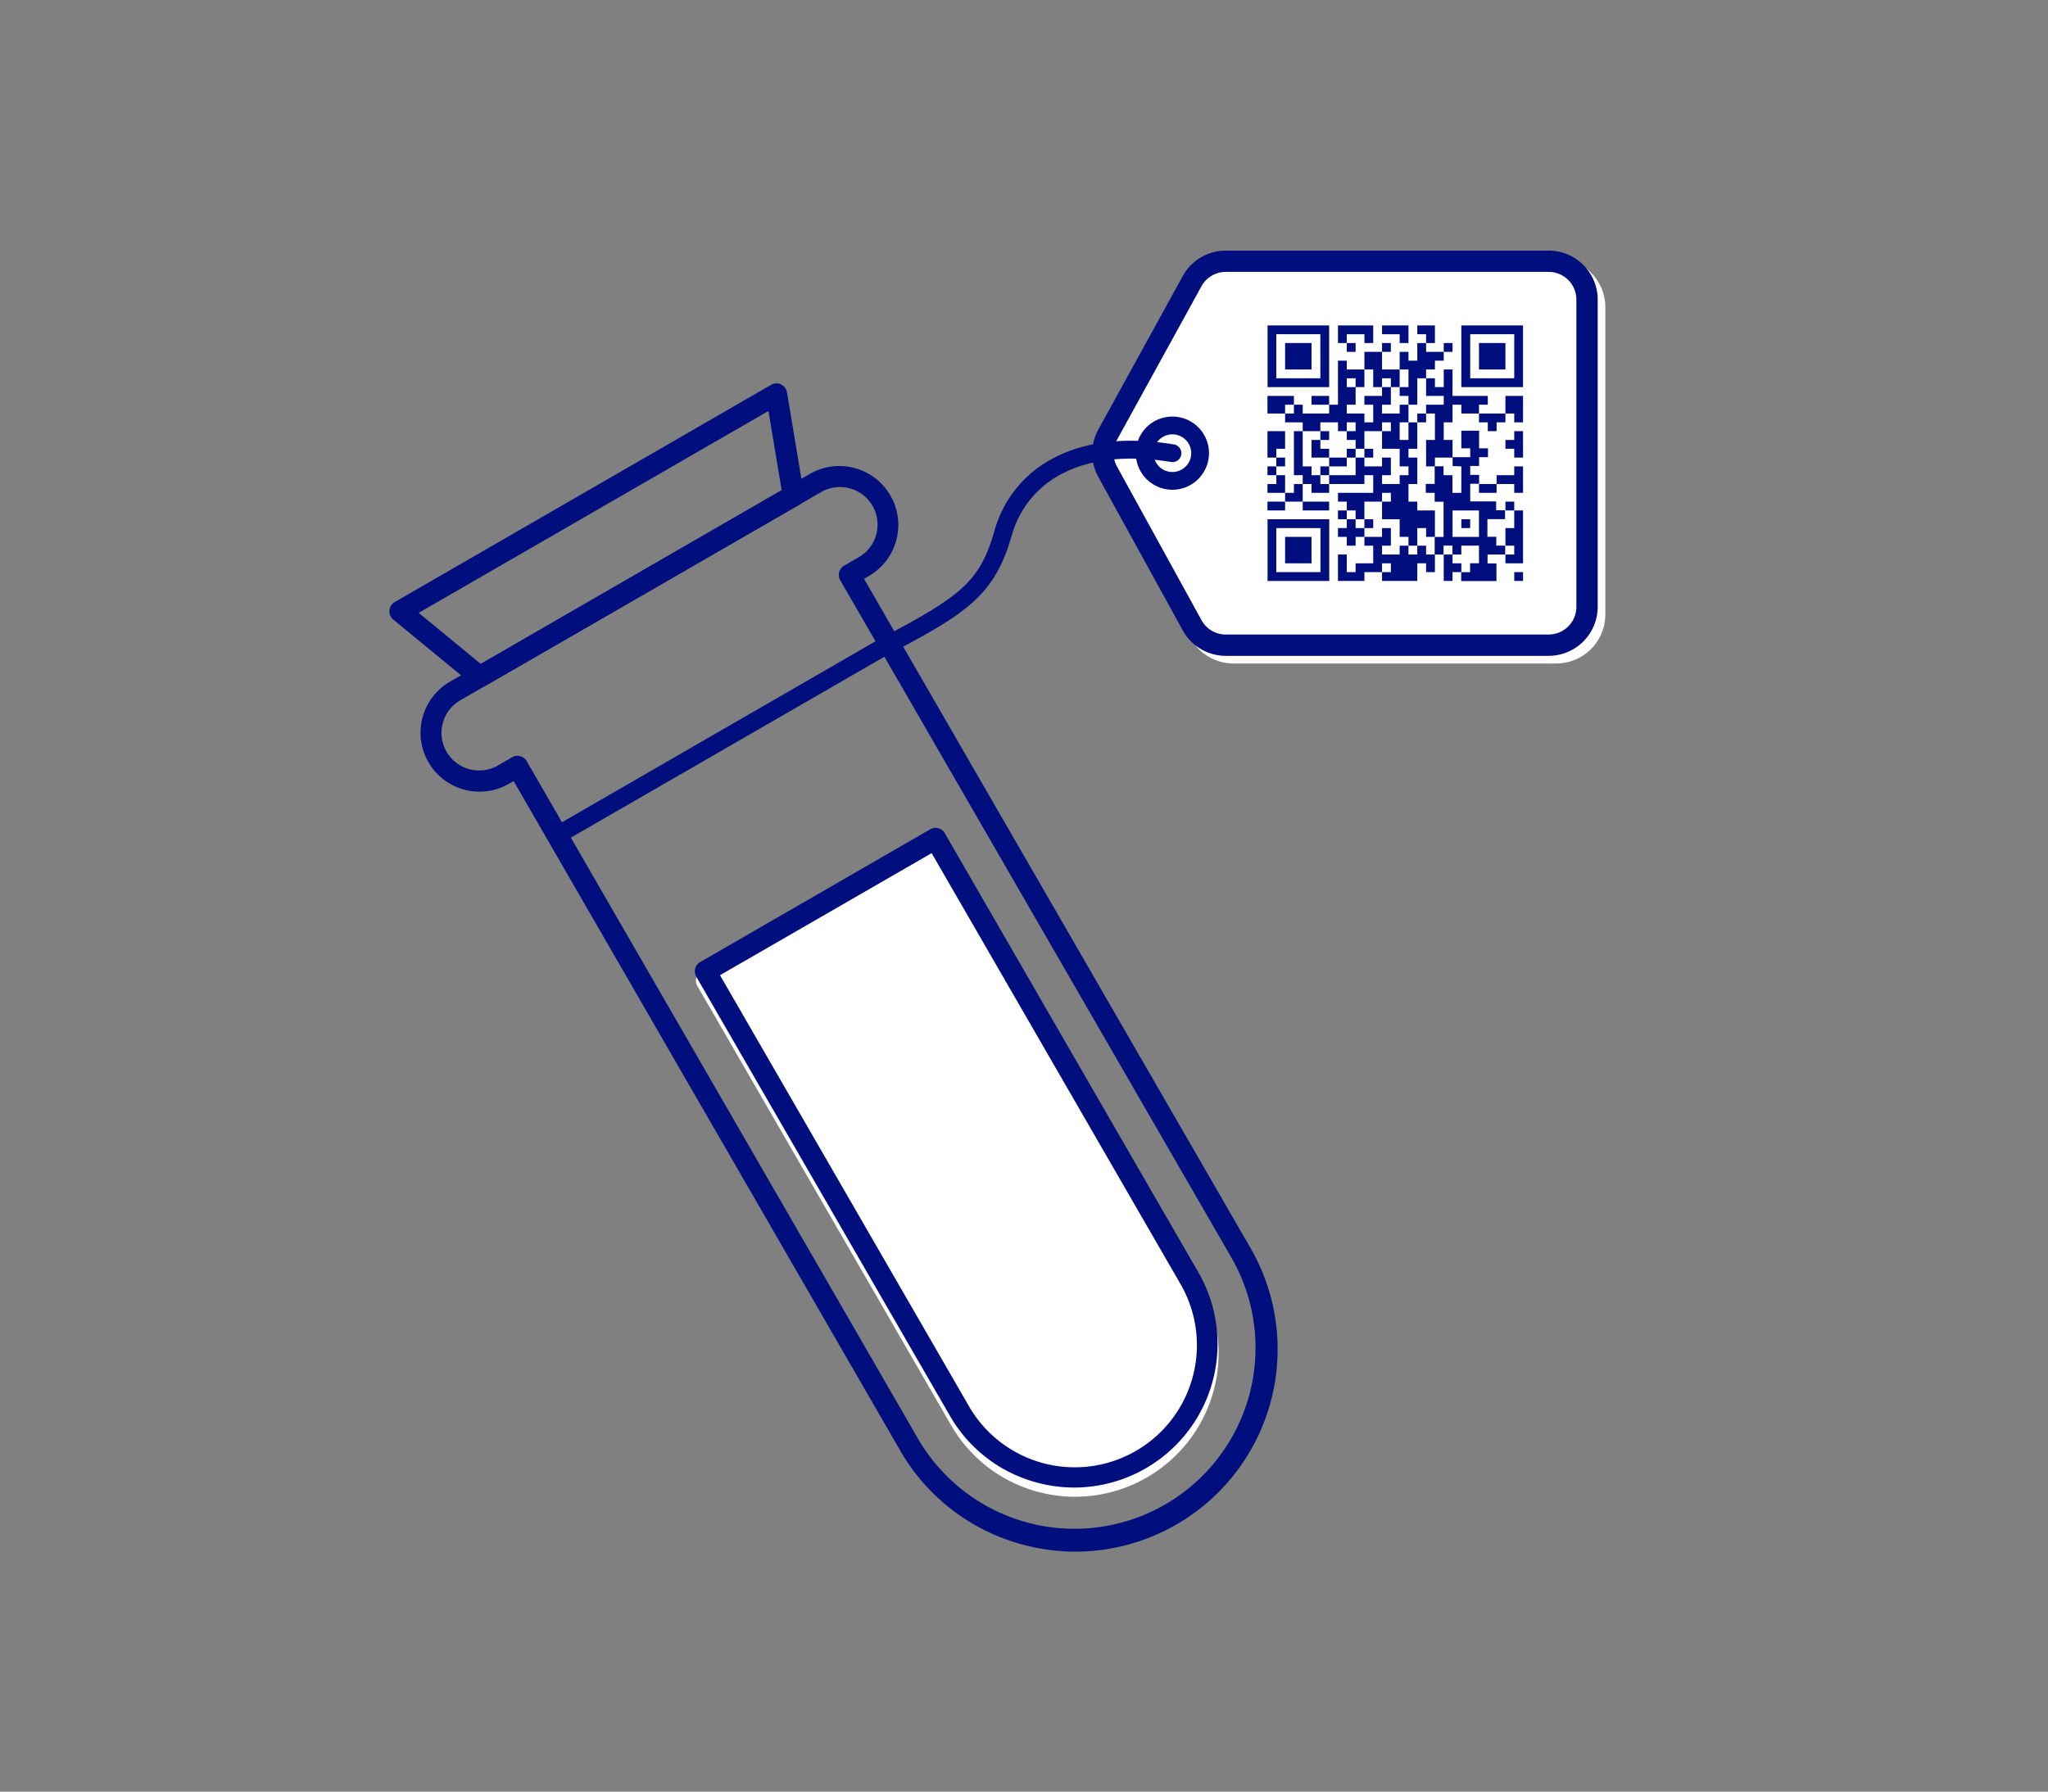 <svg id="OUTLINES" xmlns="http://www.w3.org/2000/svg" viewBox="0 0 1152 1008"><rect x="0" y="0" width="1152" height="1008" fill="#808080" stroke="none"/><defs><style>.cls-1{fill:#fff;}.cls-2{fill:#000f7d;}</style></defs><title>pseudo-anonymous-data</title><path class="cls-1" d="M477.43,490.21H626.85a0,0,0,0,1,0,0V775.5a74.71,74.71,0,0,1-74.71,74.71h0a74.71,74.71,0,0,1-74.71-74.71V490.21a0,0,0,0,1,0,0Z" transform="translate(-261.13 365.86) rotate(-30)"/><path class="cls-1" d="M604.92,842.14a81.27,81.27,0,0,1-21-2.78,80.18,80.18,0,0,1-49-37.61L392.24,554.68a6,6,0,0,1,2.2-8.19l129.4-74.71A6,6,0,0,1,532,474L674.68,721a80.77,80.77,0,0,1-69.76,121.1ZM405.64,553.88,545.28,795.75a68.71,68.71,0,0,0,119-68.71L524.65,485.17Z"/><path class="cls-1" d="M627.38,269.72l47.52,86.39a21.61,21.61,0,0,0,18.93,11.19H875.45A21.6,21.6,0,0,0,897,345.7V172.9a21.6,21.6,0,0,0-21.6-21.6H693.82A21.63,21.63,0,0,0,674.9,162.5l-47.52,86.4A21.63,21.63,0,0,0,627.38,269.72Z"/><path class="cls-1" d="M875.45,373.3H693.83A27.6,27.6,0,0,1,669.64,359l-47.51-86.39h0a27.47,27.47,0,0,1,0-26.6l47.51-86.4a27.62,27.62,0,0,1,24.18-14.3H875.44A27.59,27.59,0,0,1,903,172.9V345.7A27.63,27.63,0,0,1,875.45,373.3ZM632.64,266.82l47.52,86.4a15.61,15.61,0,0,0,13.67,8.08H875.45A15.61,15.61,0,0,0,891,345.7V172.9a15.59,15.59,0,0,0-15.6-15.6H693.83a15.62,15.62,0,0,0-13.67,8.09l-47.52,86.39A15.51,15.51,0,0,0,632.64,266.82Z"/><path class="cls-2" d="M822,183.09v34.7h34.7v-34.7ZM851.76,193v19.83H827V188.05h24.79Z"/><polygon class="cls-2" points="722.87 197.96 722.87 202.92 722.87 207.88 737.74 207.88 737.74 202.92 737.74 197.96 737.74 193 722.87 193 722.87 197.96"/><polygon class="cls-2" points="846.8 202.92 846.8 197.96 846.8 193 831.93 193 831.93 197.96 831.93 202.92 831.93 207.88 846.8 207.88 846.8 202.92"/><path class="cls-2" d="M747.65,212.83V183.09H713v34.7h34.7Zm-29.74,0V188.05H742.7v24.78Z"/><path class="cls-2" d="M713,297.11v29.74h34.7v-34.7H713Zm29.75,0v24.78H717.91V297.11Z"/><polygon class="cls-2" points="737.74 311.98 737.74 307.02 737.74 302.06 722.87 302.06 722.87 307.02 722.87 311.98 722.87 316.93 737.74 316.93 737.74 311.98"/><polygon class="cls-2" points="757.57 188.05 767.48 188.05 767.48 193 772.44 193 772.44 183.09 752.61 183.09 752.61 193 757.57 193 757.57 188.05 757.57 188.05"/><polygon class="cls-2" points="787.31 193 792.27 193 792.27 183.09 777.4 183.09 777.4 188.05 787.31 188.05 787.31 193 787.31 193"/><polygon class="cls-2" points="807.14 188.05 807.14 183.09 797.23 183.09 797.23 188.05 802.18 188.05 802.18 193 807.14 193 807.14 188.05 807.14 188.05"/><polygon class="cls-2" points="762.53 197.96 762.53 193 757.57 193 757.57 197.96 762.53 197.96 762.53 197.96"/><polygon class="cls-2" points="782.36 193 777.4 193 777.4 197.96 782.36 197.96 782.36 193 782.36 193"/><polygon class="cls-2" points="817.05 193 812.1 193 812.1 197.96 817.05 197.96 817.05 193 817.05 193"/><polygon class="cls-2" points="772.44 212.83 772.44 217.79 777.4 217.79 777.4 212.83 782.36 212.83 782.36 217.79 787.31 217.79 787.31 207.88 777.4 207.88 777.4 197.96 767.48 197.96 767.48 207.88 772.44 207.88 772.44 212.83 772.44 212.83"/><polygon class="cls-2" points="792.27 212.83 792.27 217.79 787.31 217.79 787.31 222.75 792.27 222.75 792.27 227.7 797.23 227.7 797.23 212.83 802.18 212.83 802.18 207.88 807.14 207.88 807.14 202.92 812.1 202.92 812.1 197.96 802.18 197.96 802.18 193 797.23 193 797.23 202.92 792.27 202.92 792.27 197.96 787.31 197.96 787.31 207.88 792.27 207.88 792.27 212.83 792.27 212.83"/><polygon class="cls-2" points="727.83 227.7 727.83 222.75 712.95 222.75 712.95 232.66 722.87 232.66 722.87 227.7 727.83 227.7 727.83 227.7"/><polygon class="cls-2" points="737.74 222.75 737.74 227.7 747.65 227.7 747.65 222.75 737.74 222.75 737.74 222.75"/><polygon class="cls-2" points="836.88 227.7 836.88 222.75 817.05 222.75 817.05 207.88 812.1 207.88 812.1 217.79 807.14 217.79 807.14 212.83 802.18 212.83 802.18 222.75 812.1 222.75 812.1 227.7 802.18 227.7 802.18 232.66 807.14 232.66 807.14 247.53 802.18 247.53 802.18 262.4 807.14 262.4 807.14 257.45 817.05 257.45 817.05 247.53 812.1 247.53 812.1 237.62 817.05 237.62 817.05 227.7 822.01 227.7 822.01 232.66 831.93 232.66 831.93 227.7 836.88 227.7 836.88 227.7"/><polygon class="cls-2" points="846.8 227.7 846.8 232.66 851.76 232.66 851.76 237.62 856.71 237.62 856.71 222.75 846.8 222.75 846.8 227.7 846.8 227.7"/><polygon class="cls-2" points="797.23 237.62 802.18 237.62 802.18 232.66 797.23 232.66 797.23 237.62 797.23 237.62"/><polygon class="cls-2" points="831.93 237.62 836.88 237.62 836.88 242.58 841.84 242.58 841.84 237.62 846.8 237.62 846.8 232.66 831.93 232.66 831.93 237.62 831.93 237.62"/><polygon class="cls-2" points="747.65 247.53 747.65 242.58 742.7 242.58 742.7 247.53 747.65 247.53 747.65 247.53"/><polygon class="cls-2" points="851.76 247.53 846.8 247.53 846.8 252.49 851.76 252.49 851.76 257.45 856.71 257.45 856.71 242.58 851.76 242.58 851.76 247.53 851.76 247.53"/><polygon class="cls-2" points="722.87 252.49 722.87 242.58 712.95 242.58 712.95 257.45 717.91 257.45 717.91 252.49 722.87 252.49 722.87 252.49"/><polygon class="cls-2" points="742.7 252.49 742.7 247.53 737.74 247.53 737.74 257.45 747.65 257.45 747.65 252.49 742.7 252.49 742.7 252.49"/><polygon class="cls-2" points="757.57 257.45 762.53 257.45 762.53 252.49 757.57 252.49 757.57 257.45 757.57 257.45"/><polygon class="cls-2" points="772.44 257.45 772.44 252.49 767.48 252.49 767.48 257.45 772.44 257.45 772.44 257.45"/><polygon class="cls-2" points="722.87 257.45 717.91 257.45 717.91 262.4 722.87 262.4 722.87 257.45 722.87 257.45"/><polygon class="cls-2" points="757.57 257.45 747.65 257.45 747.65 262.4 757.57 262.4 757.57 257.45 757.57 257.45"/><path class="cls-2" d="M822,262.4v14.88h-5v-9.92h-5v-5h-5v9.92h-5v5h5v5h5v19.83h-5V312h5v-5h5v5h5v-5h9.92v9.91h-5v5h-5v5h19.83v-9.92h-5V312h9.92v-5h-5v-5h-5v-9.91h9.92v-5h-5v-5H827v-9.91h5v-5h-5v-5h5v-4.95h5v-5h-5v-9.91H822v9.91h5v5h-9.91v4.95Zm9.92,24.79v14.87H817.06V287.19Z"/><polygon class="cls-2" points="712.95 262.4 712.95 267.36 717.91 267.36 717.91 262.4 712.95 262.4 712.95 262.4"/><polygon class="cls-2" points="742.7 262.4 742.7 267.36 747.65 267.36 747.65 262.4 742.7 262.4 742.7 262.4"/><polygon class="cls-2" points="722.87 267.36 717.91 267.36 717.91 272.32 712.95 272.32 712.95 277.28 722.87 277.28 722.87 267.36 722.87 267.36"/><polygon class="cls-2" points="742.7 267.36 737.74 267.36 737.74 262.4 732.78 262.4 732.78 242.58 727.83 242.58 727.83 267.36 732.78 267.36 732.78 272.32 737.74 272.32 737.74 277.28 747.65 277.28 747.65 272.32 742.7 272.32 742.7 267.36 742.7 267.36"/><polygon class="cls-2" points="727.83 277.28 722.87 277.28 722.87 282.23 732.78 282.23 732.78 272.32 727.83 272.32 727.83 277.28 727.83 277.28"/><polygon class="cls-2" points="841.84 277.28 841.84 272.32 831.93 272.32 831.93 277.28 841.84 277.28 841.84 277.28"/><polygon class="cls-2" points="851.76 277.28 856.71 277.28 856.71 262.4 851.76 262.4 851.76 267.36 841.84 267.36 841.84 272.32 851.76 272.32 851.76 277.28 851.76 277.28"/><polygon class="cls-2" points="712.95 287.19 722.87 287.19 722.87 282.23 712.95 282.23 712.95 287.19 712.95 287.19"/><polygon class="cls-2" points="747.65 287.19 747.65 282.23 732.78 282.23 732.78 287.19 747.65 287.19 747.65 287.19"/><polygon class="cls-2" points="851.76 282.23 846.8 282.23 846.8 287.19 851.76 287.19 851.76 282.23 851.76 282.23"/><polygon class="cls-2" points="752.61 287.19 752.61 292.15 757.57 292.15 757.57 287.19 752.61 287.19 752.61 287.19"/><polygon class="cls-2" points="762.53 292.15 767.48 292.15 767.48 282.23 777.4 282.23 777.4 277.28 782.36 277.28 782.36 282.23 777.4 282.23 777.4 292.15 787.31 292.15 787.31 302.06 792.27 302.06 792.27 307.02 797.23 307.02 797.23 297.11 802.18 297.11 802.18 302.06 807.14 302.06 807.14 287.19 797.23 287.19 797.23 282.23 792.27 282.23 792.27 272.32 797.23 272.32 797.23 257.45 792.27 257.45 792.27 252.49 797.23 252.49 797.23 237.62 792.27 237.62 792.27 247.53 787.31 247.53 787.31 237.62 792.27 237.62 792.27 227.7 787.31 227.7 787.31 232.66 777.4 232.66 777.4 227.7 782.36 227.7 782.36 217.79 777.4 217.79 777.4 222.75 767.48 222.75 767.48 227.7 772.44 227.7 772.44 237.62 767.48 237.62 767.48 232.66 757.57 232.66 757.57 227.7 762.53 227.7 762.53 217.79 757.57 217.79 757.57 212.83 762.53 212.83 762.53 217.79 767.48 217.79 767.48 207.88 757.57 207.88 757.57 202.92 752.61 202.92 752.61 227.7 747.65 227.7 747.65 232.66 732.78 232.66 732.78 227.7 727.83 227.7 727.83 232.66 722.87 232.66 722.87 237.62 732.78 237.62 732.78 242.58 742.7 242.58 742.7 237.62 752.61 237.62 752.61 242.58 757.57 242.58 757.57 237.62 762.53 237.62 762.53 242.58 757.57 242.58 757.57 247.53 762.53 247.53 762.53 252.49 767.48 252.49 767.48 242.58 777.4 242.58 777.4 237.62 782.36 237.62 782.36 242.58 777.4 242.58 777.4 252.49 787.31 252.49 787.31 262.4 792.27 262.4 792.27 267.36 787.31 267.36 787.31 272.32 777.4 272.32 777.4 267.36 782.36 267.36 782.36 257.45 777.4 257.45 777.4 262.4 767.48 262.4 767.48 257.45 762.53 257.45 762.53 267.36 747.65 267.36 747.65 272.32 767.48 272.32 767.48 267.36 772.44 267.36 772.44 277.28 752.61 277.28 752.61 282.23 757.57 282.23 757.57 287.19 762.53 287.19 762.53 292.15 762.53 292.15"/><polygon class="cls-2" points="772.44 297.11 772.44 292.15 767.48 292.15 767.48 297.11 772.44 297.11 772.44 297.11"/><polygon class="cls-2" points="826.97 292.15 822.01 292.15 822.01 297.11 826.97 297.11 826.97 292.15 826.97 292.15"/><polygon class="cls-2" points="851.76 297.11 846.8 297.11 846.8 307.02 851.76 307.02 851.76 311.98 846.8 311.98 846.8 316.93 856.71 316.93 856.71 287.19 851.76 287.19 851.76 297.11 851.76 297.11"/><polygon class="cls-2" points="762.53 297.11 762.53 292.15 757.57 292.15 757.57 297.11 752.61 297.11 752.61 302.06 757.57 302.06 757.57 307.02 762.53 307.02 762.53 302.06 767.48 302.06 767.48 297.11 762.53 297.11 762.53 297.11"/><polygon class="cls-2" points="802.18 307.02 797.23 307.02 797.23 311.98 792.27 311.98 792.27 307.02 787.31 307.02 787.31 311.98 777.4 311.98 777.4 307.02 782.36 307.02 782.36 297.11 777.4 297.11 777.4 302.06 767.48 302.06 767.48 307.02 772.44 307.02 772.44 316.93 762.53 316.93 762.53 321.89 757.57 321.89 757.57 311.98 752.61 311.98 752.61 326.85 767.48 326.85 767.48 321.89 777.4 321.89 777.4 316.93 782.36 316.93 782.36 321.89 777.4 321.89 777.4 326.85 797.23 326.85 797.23 316.93 802.18 316.93 802.18 321.89 807.14 321.89 807.14 311.98 802.18 311.98 802.18 307.02 802.18 307.02"/><polygon class="cls-2" points="817.05 316.93 817.05 311.98 812.1 311.98 812.1 326.85 817.05 326.85 817.05 321.89 822.01 321.89 822.01 316.93 817.05 316.93 817.05 316.93"/><polygon class="cls-2" points="851.76 326.85 856.71 326.85 856.71 321.89 851.76 321.89 851.76 326.85 851.76 326.85"/><path class="cls-2" d="M871.11,369H689.49a27.6,27.6,0,0,1-24.18-14.3l-47.52-86.39a27.49,27.49,0,0,1,0-26.61l47.52-86.39A27.6,27.6,0,0,1,689.49,141H871.11a27.59,27.59,0,0,1,27.6,27.6v172.8A27.63,27.63,0,0,1,871.11,369ZM628.31,262.49l47.52,86.4A15.6,15.6,0,0,0,689.49,357H871.11a15.61,15.61,0,0,0,15.6-15.6V168.57a15.6,15.6,0,0,0-15.6-15.6H689.49a15.6,15.6,0,0,0-13.66,8.08l-47.52,86.4A15.51,15.51,0,0,0,628.31,262.49Z"/><path class="cls-2" d="M659.48,275.55A20.59,20.59,0,1,1,680.06,255,20.61,20.61,0,0,1,659.48,275.55Zm0-31.17A10.59,10.59,0,1,0,670.06,255,10.6,10.6,0,0,0,659.48,244.38Z"/><path class="cls-2" d="M605.08,873a114.27,114.27,0,0,1-29.64-3.93,113,113,0,0,1-69.11-53L288.91,439.46l-2.82,1.63a33.17,33.17,0,0,1-33.17-57.45l202.63-117,3,5.19-3-5.19a33.16,33.16,0,0,1,33.17,57.44L486,325.66,703.45,702.24A113.89,113.89,0,0,1,605.08,873Zm-314-447.74a5.85,5.85,0,0,1,1.55.21,6,6,0,0,1,3.64,2.79L516.73,810.05A101.81,101.81,0,0,0,693.06,708.24L472.63,326.46a6,6,0,0,1,2.2-8.2l7.89-4.55a21.17,21.17,0,1,0-21.17-36.66h0L258.92,394a21.17,21.17,0,0,0,21.17,36.67l8-4.63A6,6,0,0,1,291.11,425.26Z"/><path class="cls-2" d="M269.82,386.81a6,6,0,0,1-3.81-1.36L221.2,348.58a6,6,0,0,1,.81-9.83L433.76,216.5a6,6,0,0,1,8.91,4.21L452.2,278a6,6,0,0,1-2.92,6.18L272.82,386A6,6,0,0,1,269.82,386.81Zm-34.31-42,34.91,28.73,169.26-97.72-7.42-44.6Z"/><path class="cls-2" d="M604.32,836.94a81.27,81.27,0,0,1-21-2.78,80.18,80.18,0,0,1-49-37.61L391.64,549.48a6,6,0,0,1,2.2-8.19l129.4-74.71a6,6,0,0,1,8.2,2.19L674.08,715.84a80.77,80.77,0,0,1-69.76,121.1ZM405,548.68,544.68,790.55a68.71,68.71,0,1,0,119-68.71L524.05,480Z"/><path class="cls-2" d="M313.21,475.06a5,5,0,0,1-2.5-9.33L493.87,360l.18-.09c46.36-24.38,57.08-32.34,65.36-61.29a65.54,65.54,0,0,1,32.92-40.73c18.1-9.64,41-12.27,68-7.84a5,5,0,0,1-1.63,9.87c-24.43-4-45.74-1.66-61.63,6.79a55.83,55.83,0,0,0-28,34.65c-9.72,34-25.65,43.9-70.23,67.35L315.71,474.39A4.94,4.94,0,0,1,313.21,475.06Z"/></svg>